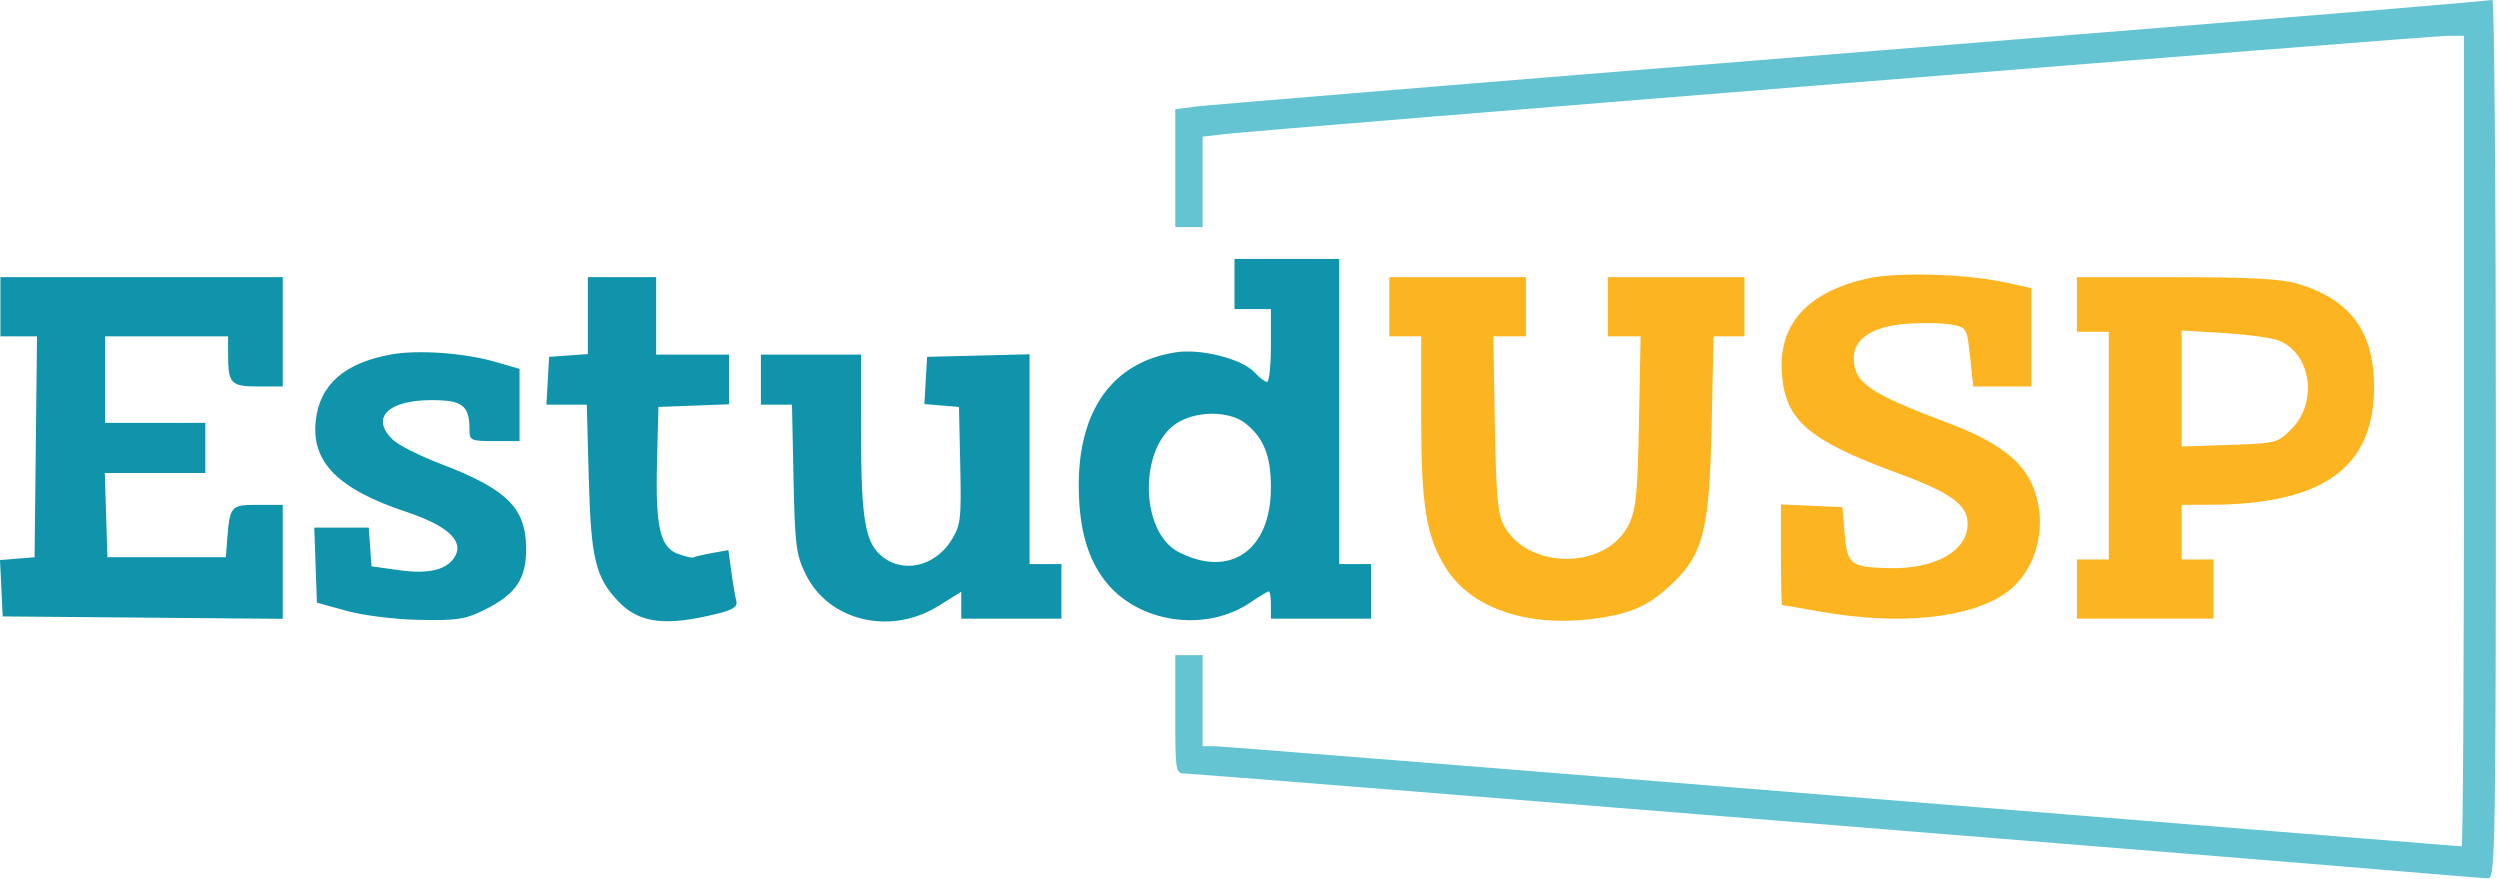 <svg width="549" height="193" viewBox="0 0 549 193" fill="none" xmlns="http://www.w3.org/2000/svg">
<path fill-rule="evenodd" clip-rule="evenodd" d="M271.092 62.365V67.865H275.092H279.092V75.865C279.092 80.265 278.712 83.865 278.247 83.865C277.782 83.865 276.578 82.955 275.571 81.842C272.866 78.852 263.866 76.522 258.269 77.361C244.3 79.456 236.644 90.2 236.895 107.357C237.024 116.175 238.818 122.506 242.59 127.452C249.715 136.793 264.649 139.048 274.611 132.288C276.574 130.955 278.386 129.865 278.636 129.865C278.887 129.865 279.092 131.215 279.092 132.865V135.865H290.092H301.092V129.865V123.865H297.592H294.092V90.365V56.865H282.592H271.092V62.365ZM0.092 67.365V73.865H4.11H8.128L7.86 98.115L7.592 122.365L3.796 122.678L0 122.991L0.296 129.178L0.592 135.365L31.342 135.629L62.092 135.894V123.379V110.865H56.611C50.607 110.865 50.466 111.032 49.862 118.865L49.592 122.365H36.592H23.592L23.304 113.115L23.017 103.865H34.054H45.092V98.365V92.865H34.092H23.092V83.365V73.865H36.592H50.092V77.783C50.092 84.251 50.664 84.865 56.699 84.865H62.092V72.865V60.865H31.092H0.092V67.365ZM129.092 69.308V77.75L124.842 78.058L120.592 78.365L120.29 83.615L119.987 88.865H124.422H128.857L129.299 105.115C129.777 122.729 130.772 126.832 135.847 132.131C140.437 136.923 146.336 137.605 157.866 134.677C161.04 133.871 162.027 133.176 161.7 131.978C161.458 131.091 160.967 128.213 160.61 125.582L159.96 120.799L156.276 121.465C154.25 121.831 152.441 122.259 152.257 122.416C152.073 122.573 150.616 122.246 149.019 121.69C144.948 120.271 143.914 115.83 144.284 101.365L144.592 89.365L152.342 89.073L160.092 88.781V83.323V77.865H152.092H144.092V69.365V60.865H136.592H129.092V69.308ZM85.951 77.828C75.67 79.689 70.233 84.431 69.345 92.315C68.312 101.474 74.169 107.395 89.221 112.408C98.087 115.361 101.802 118.67 100.009 122.02C98.359 125.104 94.308 126.143 87.592 125.204L81.592 124.365L81.285 120.115L80.977 115.865H74.994H69.011L69.302 124.103L69.592 132.34L76.092 134.136C79.823 135.166 86.639 136.014 92.092 136.125C100.432 136.296 102.196 136.017 106.54 133.842C113.376 130.42 115.605 127.064 115.539 120.292C115.454 111.507 111.275 107.401 96.8 101.875C92.286 100.151 87.579 97.791 86.342 96.629C81.255 91.853 85.094 87.865 94.779 87.865C101.574 87.865 103.092 89.04 103.092 94.299C103.092 96.743 103.354 96.865 108.592 96.865H114.092V88.936V81.007L108.842 79.485C102.024 77.509 91.804 76.769 85.951 77.828ZM167.092 83.365V88.865H170.506H173.92L174.256 105.115C174.559 119.753 174.825 121.838 176.938 126.129C181.994 136.397 195.519 139.628 206.046 133.084L211.092 129.948V132.906V135.865H222.092H233.092V129.865V123.865H229.592H226.092V100.832V77.799L214.842 78.082L203.592 78.365L203.292 83.552L202.992 88.738L206.792 89.052L210.592 89.365L210.872 102.198C211.129 113.92 210.964 115.336 208.97 118.562C205.243 124.593 197.864 126.096 193.221 121.77C189.928 118.703 189.103 113.37 189.098 95.115L189.092 77.865H178.092H167.092V83.365ZM273.477 92.953C277.528 96.14 279.092 100.074 279.092 107.081C279.092 120.845 270.141 127.079 258.798 121.213C250.295 116.816 250.057 98.288 258.435 92.921C262.742 90.162 269.948 90.177 273.477 92.953Z" fill="#1094AB"/>
<path d="M385.592 13.272C451.042 7.999 514.042 2.886 525.592 1.91C537.142 0.934 546.929 0.075 547.342 9.45694e-05C547.755 -0.074 548.092 43.29 548.092 96.365C548.092 183.594 547.94 192.865 546.514 192.865C545.646 192.865 539.684 192.406 533.264 191.844C509.403 189.756 262.311 169.865 260.242 169.865C258.152 169.865 258.092 169.5 258.092 156.865V143.865H261.092H264.092V153.865V163.865H266.639C268.04 163.865 330.139 168.815 404.637 174.865C479.135 180.915 540.314 185.865 540.59 185.865C540.866 185.865 541.092 145.815 541.092 96.865V7.865H537.493C533.704 7.865 278.386 28.379 269.342 29.41L264.092 30.009V39.937V49.865H261.092H258.092V36.926V23.988L262.342 23.424C264.679 23.114 320.142 18.546 385.592 13.272Z" fill="#64C4D2"/>
<path d="M391.297 82.021C390.515 71.207 396.851 64.163 410.064 61.157C416.465 59.7 431.764 60.135 440.342 62.016L446.092 63.278V74.071V84.865H439.708H433.325L432.632 78.396C431.943 71.963 431.92 71.923 428.42 71.267C426.484 70.904 421.988 70.84 418.428 71.126C411.183 71.708 407.092 74.396 407.092 78.574C407.092 84.058 410.403 86.351 427.736 92.867C438.102 96.764 443.716 100.823 446.147 106.177C450.091 114.865 447.4 125.647 440.077 130.493C431.989 135.846 416.831 137.314 400.092 134.365C395.417 133.542 391.479 132.867 391.342 132.866C391.205 132.866 391.092 127.894 391.092 121.819V110.774L397.842 111.069L404.592 111.365L405.092 117.325C405.652 123.996 406.406 124.569 414.899 124.765C424.971 124.998 432.092 120.972 432.092 115.045C432.092 110.849 428.469 108.222 416.732 103.907C397.107 96.692 392.043 92.334 391.297 82.021Z" fill="#FCB421"/>
<path d="M305.092 73.865V67.365V60.865H320.092H335.092V67.365V73.865H331.516H327.939L328.266 93.115C328.533 108.91 328.897 112.922 330.291 115.467C335.648 125.246 352.794 125.11 357.649 115.25C359.278 111.941 359.615 108.583 359.921 92.615L360.279 73.865H356.686H353.092V67.365V60.865H368.092H383.092V67.365V73.865H379.696H376.301L375.874 93.615C375.384 116.277 374.063 121.613 367.348 128.046C362.294 132.888 358.435 134.683 350.731 135.774C335.716 137.9 323.199 133.748 317.524 124.757C313.217 117.934 312.092 111.081 312.092 91.655V73.865H308.592H305.092Z" fill="#FCB421"/>
<path fill-rule="evenodd" clip-rule="evenodd" d="M456.092 66.865V72.865H459.592H463.092V97.865V122.865H459.592H456.092V129.365V135.865H471.092H486.092V129.365V122.865H482.592H479.092V116.865V110.865L485.342 110.845C510.288 110.766 521.525 102.581 521.345 84.621C521.224 72.641 516.042 65.761 504.53 62.296C501.032 61.243 494 60.865 477.933 60.865H456.092V66.865ZM503.184 94.237C509.106 88.311 507.532 77.525 500.342 74.757C498.829 74.174 493.429 73.444 488.342 73.135L479.092 72.571V85.309V98.047L489.575 97.706C499.791 97.374 500.138 97.285 503.184 94.237Z" fill="#FCB421"/>
</svg>
